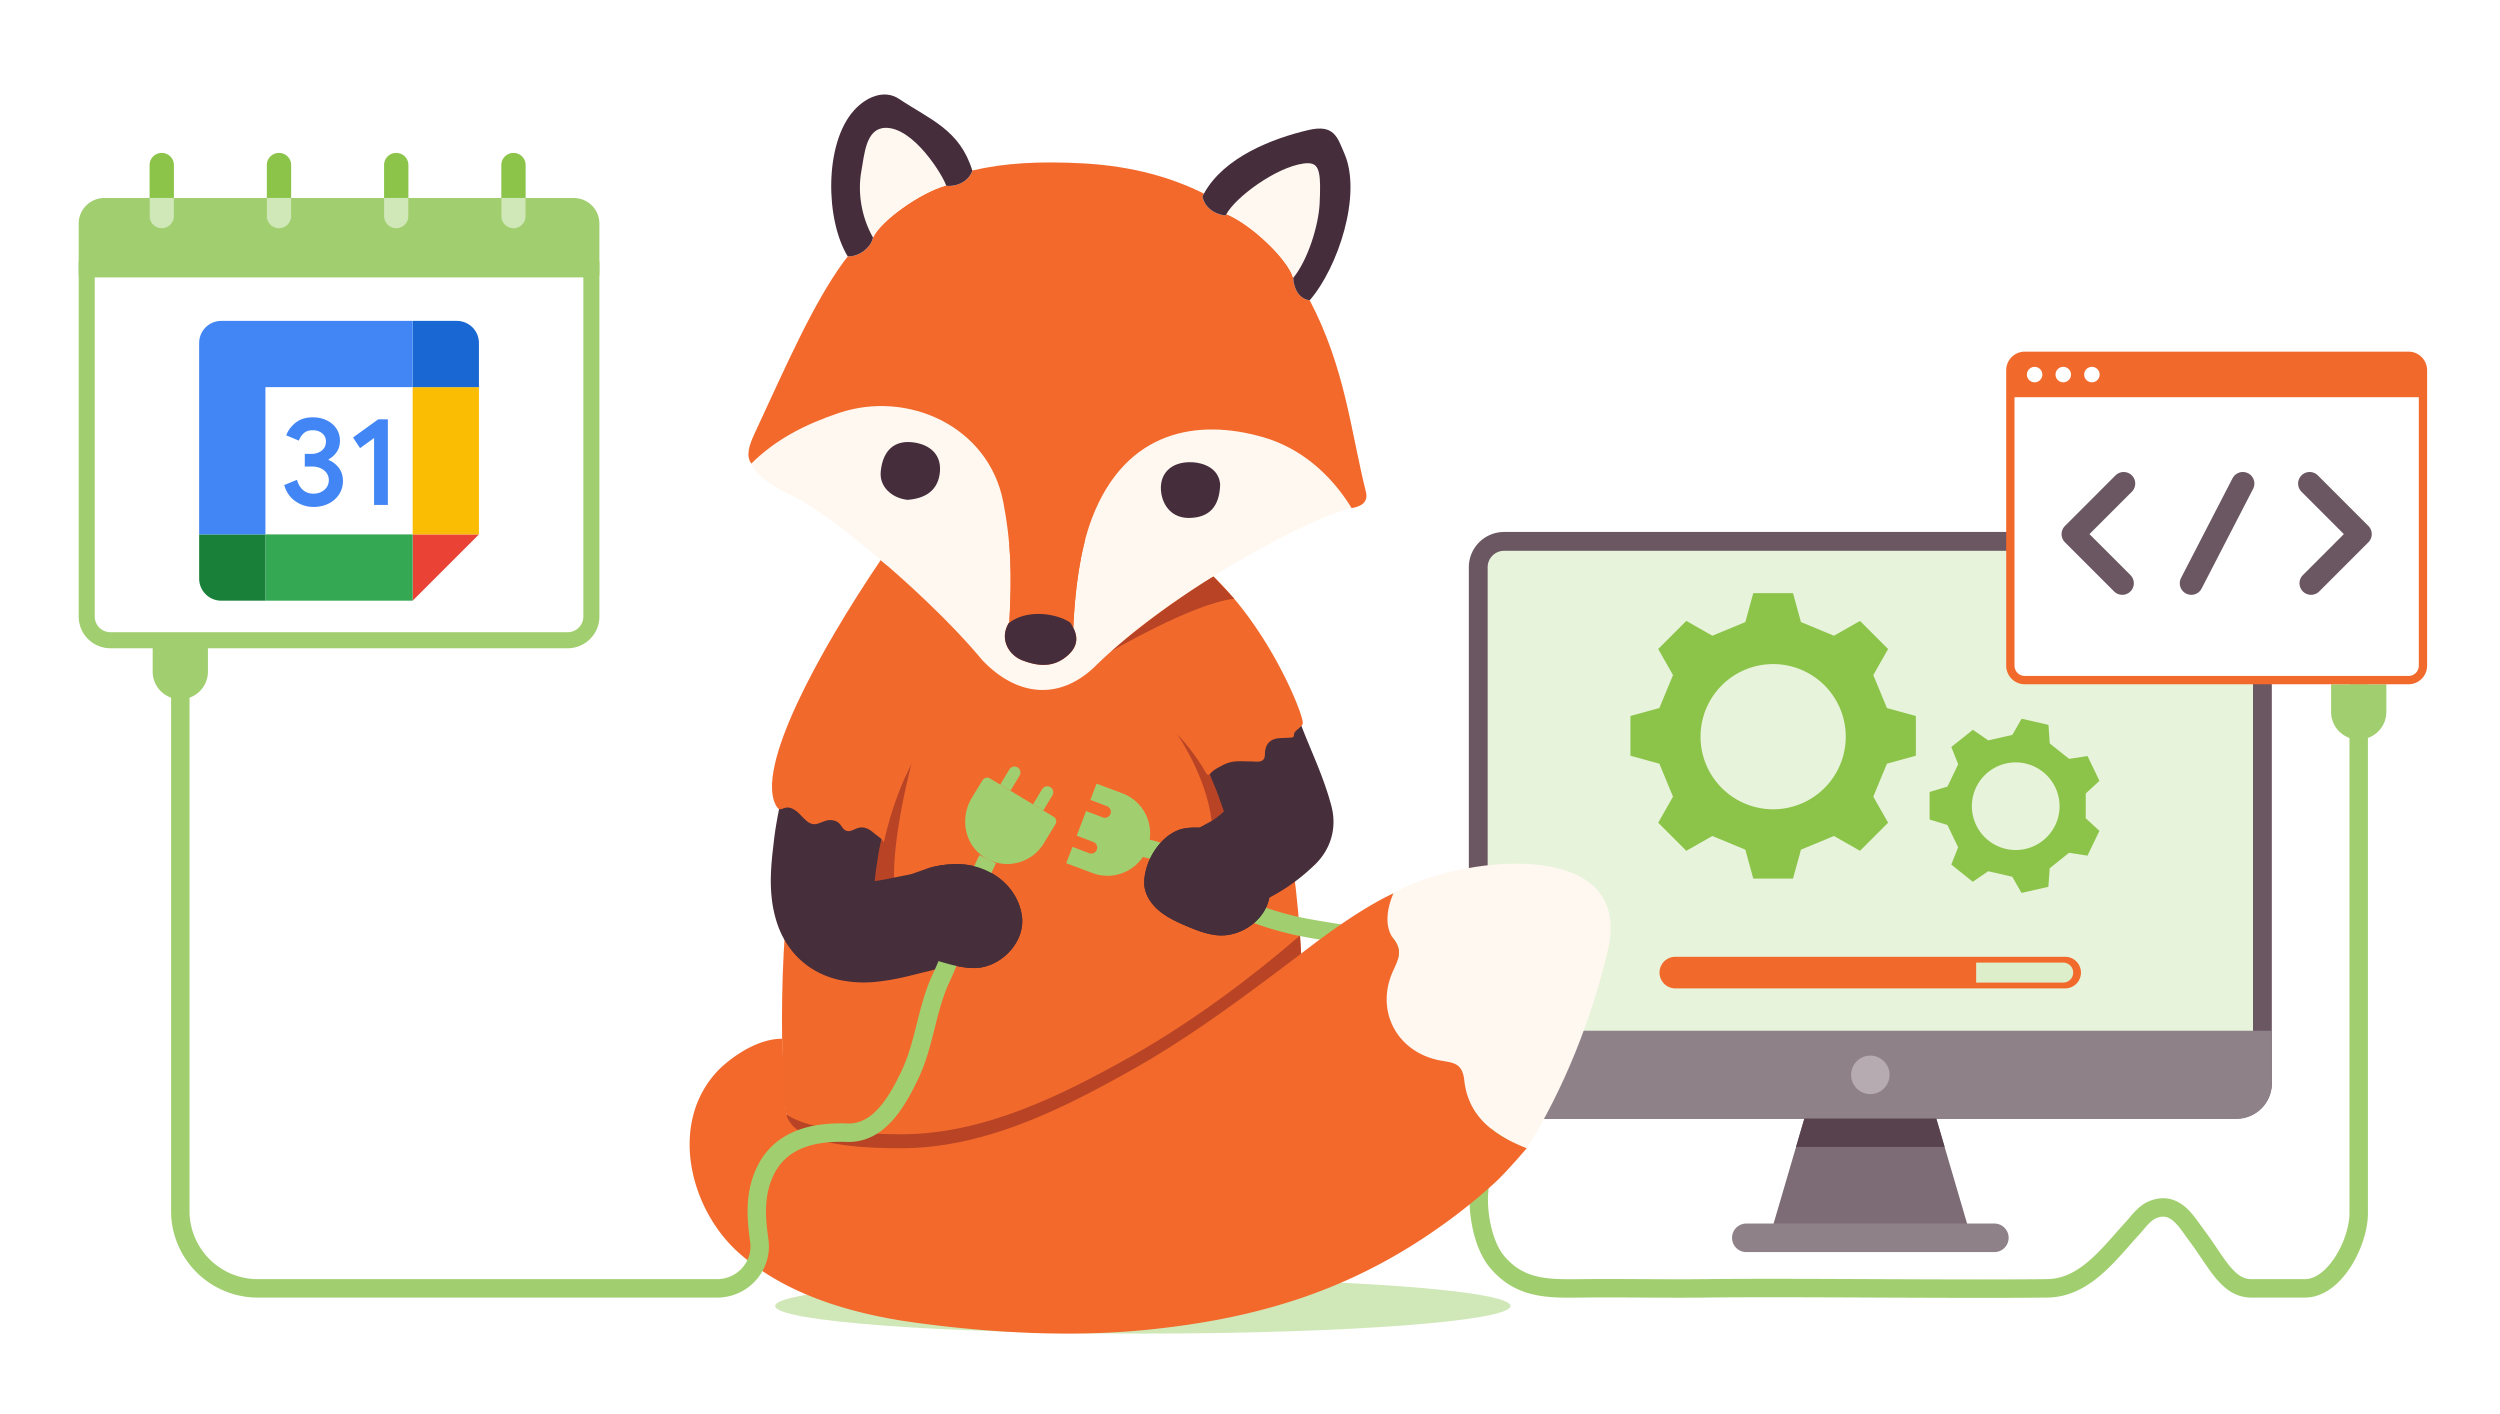 <?xml version="1.0" encoding="UTF-8" standalone="no"?>
<svg viewBox="0 0 267 151" xmlns="http://www.w3.org/2000/svg" xmlns:xlink="http://www.w3.org/1999/xlink" xml:space="preserve" style="fill-rule:evenodd;clip-rule:evenodd;stroke-miterlimit:10">
  <defs>
    <path d="M0-2.583c-.984-2.574-3.627-4.185-6.393-4.251-1.041-.024-2.474.091-3.389.617-1.932 1.112-3.113 3.909-2.87 6.063.121 1.073.844 2.006 1.734 2.618.889.612 1.936.947 2.975 1.242 1.057.301 2.138.569 3.237.556C-1.928 4.227.799 1.459.316-1.419A6.065 6.065 0 0 0 0-2.583" style="fill:#462e3b;fill-rule:nonzero" id="reuse-0"/>
    <path d="M0-1.081c-.713-2.715-3.234-4.708-6.058-5.176-1.063-.177-2.542-.268-3.539.124-2.104.83-3.632 3.455-3.629 5.642.002 1.09.636 2.128 1.476 2.869.84.74 1.874 1.228 2.903 1.673 1.048.454 2.124.88 3.25 1.025C-2.75 5.444.357 3.075.19.129A6.096 6.096 0 0 0 0-1.081" style="fill:#462e3b;fill-rule:nonzero" id="reuse-1"/>
    <path d="M0 5.902a2.95 2.95 0 0 1-2.951-2.951V0h5.902v2.951A2.95 2.95 0 0 1 0 5.902" style="fill:#a1cf70;fill-rule:nonzero" id="reuse-2"/>
    <path d="M-.825-.825a.825.825 0 1 0 0 1.65.825.825 0 0 0 0-1.65" style="fill:#fff;fill-rule:nonzero" id="reuse-3"/>
    <path d="M0-8.05a1.3 1.3 0 0 0-1.299 1.299v5.452a1.299 1.299 0 1 0 2.598 0v-5.452C1.299-7.468.718-8.05 0-8.05" style="fill:#8cc44a;fill-rule:nonzero" id="reuse-4"/>
    <path d="M0-3.238v1.939a1.299 1.299 0 1 0 2.599 0v-1.939H0Z" style="fill:#d0e7b8;fill-rule:nonzero" id="reuse-5"/>
  </defs>
  <path style="fill:none" d="M0 0h266v150H0z" transform="translate(.25 .75)"/>
  <path d="M0 60.632a2.764 2.764 0 0 1-2.762-2.762V2.762A2.765 2.765 0 0 1 0 0h78.226a2.765 2.765 0 0 1 2.762 2.762V57.87a2.764 2.764 0 0 1-2.762 2.762H0Z" style="fill:#e8f3db;fill-rule:nonzero" transform="translate(160.639 57.82)"/>
  <path d="M0-62.643h-78.226a3.768 3.768 0 0 0-3.768 3.767v55.108A3.767 3.767 0 0 0-78.226 0H0a3.767 3.767 0 0 0 3.767-3.768v-55.108A3.767 3.767 0 0 0 0-62.643m0 2.011c.968 0 1.756.788 1.756 1.756v55.108c0 .969-.788 1.757-1.756 1.757h-78.226a1.758 1.758 0 0 1-1.756-1.757v-55.108c0-.968.787-1.756 1.756-1.756H0" style="fill:#6a5761;fill-rule:nonzero" transform="translate(238.865 119.457)"/>
  <path d="M-21.774 13.111H0L-3.844 0H-17.93l-3.844 13.111Z" style="fill:#7d6c75;fill-rule:nonzero" transform="matrix(-1 0 0 1 188.865 119.457)"/>
  <path d="M0 3.049h-26.49a1.524 1.524 0 0 1 0-3.049H0a1.524 1.524 0 0 1 0 3.049" style="fill:#8f8188;fill-rule:nonzero" transform="translate(212.997 130.675)"/>
  <path d="M0 9.423h78.157c2.1 0 3.802-1.702 3.802-3.802V0H-3.802v5.621c0 2.1 1.702 3.802 3.802 3.802" style="fill:#8f8188;fill-rule:nonzero" transform="translate(160.673 110.084)"/>
  <path d="M-2.055-2.056a2.056 2.056 0 1 0-.002 4.112 2.056 2.056 0 0 0 .002-4.112" style="fill:#b5abb1;fill-rule:nonzero" transform="matrix(0 -1 -1 0 199.752 112.739)"/>
  <path d="M7.569-8.704h3.165L6.267 6.522l-2.664-1.71L7.569-8.704Z" style="fill:#58424e;fill-rule:nonzero" transform="scale(-1 1) rotate(73.649 -178.152 -78.362)"/>
  <path d="M0-2.091A4.684 4.684 0 1 0 9.132-.003 4.684 4.684 0 0 0 0-2.09m4.195-6.53.99-1.727 2.867.656.14 1.985 2.065 1.648 1.967-.303 1.275 2.652-1.464 1.347-.002 2.642 1.463 1.349-1.278 2.649-1.966-.305-2.066 1.647-.143 1.984-2.868.654-.988-1.728-2.576-.59-1.64 1.127-2.299-1.836.735-1.848L-2.738 1-4.641.42l.001-2.942 1.904-.578 1.148-2.38-.733-1.85L-.02-9.163l1.639 1.128 2.576-.586Z" style="fill:#8cc44a;fill-rule:nonzero" transform="translate(210.723 87.106)"/>
  <path d="M0-.001a7.754 7.754 0 1 0 15.507 0A7.754 7.754 0 0 0 0 0m4.783-12.153.848-3.088h4.244l.85 3.088 3.522 1.459 2.783-1.584 3.002 3.002-1.584 2.783 1.459 3.522 3.088.849v4.245l-3.088.849-1.459 3.521 1.584 2.784-3.002 3.001-2.783-1.583-3.522 1.459-.85 3.088H5.631l-.848-3.088-3.523-1.459-2.783 1.583-3.001-3.001 1.583-2.784L-4.4 2.971l-3.088-.849v-4.245l3.088-.849 1.459-3.522-1.583-2.783 3.001-3.002 2.783 1.584 3.523-1.459Z" style="fill:#8cc44a;fill-rule:nonzero" transform="translate(181.619 78.59)"/>
  <path d="M0 3.375h-41.674a1.688 1.688 0 0 1 0-3.375H0a1.687 1.687 0 0 1 0 3.375" style="fill:#f2692c;fill-rule:nonzero" transform="translate(220.559 102.185)"/>
  <path d="M0-2.137h-9.327V0H0a1.069 1.069 0 0 0 0-2.137" style="fill:#ddeeca;fill-rule:nonzero" transform="translate(220.38 104.942)"/>
  <use xlink:href="#a" x="160.925" y="97.463" width="15.59" height="29.191" transform="scale(.974 .973)"/>
  <path d="M-39.268-39.268c-1.63 0-2.95 17.581-2.95 39.269 0 21.685 1.32 39.267 2.95 39.267 1.629 0 2.951-17.582 2.951-39.267 0-21.688-1.322-39.269-2.951-39.269" style="fill:#d0e7b8;fill-rule:nonzero" transform="matrix(0 -1 -1 0 122.054 100.21)"/>
  <path d="M0 17.723c-1.702-1.995-2.117-4.594-2.482-7.081-.105-.713-.21-1.435-.102-2.155.167-1.119.831-2.152 1.426-3.176C-.066 3.432.946 1.358 3.002.198c.127-.072.266-.142.415-.148 1.253-.05.141 5.671.039 6.413-.343 2.492-.836 4.986-1.699 7.408a25.382 25.382 0 0 1-.785 1.951c-.099.216-1.064 1.793-.972 1.901" style="fill:#b84425;fill-rule:nonzero" transform="translate(95.955 83.39)"/>
  <path d="M0-74.246c-.812 1.054-1.885 3.225-2.267 4.015-2.735 5.72-4.813 11.28-6.367 16.83-3.288 11.78-4.156 23.54-3.593 36.81.264 6.23 3.066 12.339 8.635 15.078C1.817 1.147 8.167.647 13.965.612h2.92c5.797.035 12.148.535 17.556-2.125 5.57-2.739 8.372-8.848 8.636-15.078.562-13.27-.305-25.03-3.594-36.81-1.553-5.55-3.631-11.11-6.367-16.83-.381-.79-1.613-4.133-1.641-5.162L0-74.246Z" style="fill:#f2692c;fill-rule:nonzero" transform="translate(95.902 132.772)"/>
  <path d="M0-29.745c1.002.186 2 .48 2.859 1.028.661.421 1.22.978 1.784 1.52 3.113 2.991 7.144 4.716 11.299 5.699 3.877.917 7.751.976 11.412 2.701 6.6 3.112 12.654 9.961 11.175 17.73a13.606 13.606 0 0 1-.837 2.739c-.574 1.358-1.275 2.677-1.608 4.113-.58 2.504.066 6.656 1.698 8.642 2.485 3.024 5.596 2.934 9.119 2.895 4.308-.047 8.816.05 13.124 0 9.919-.114 26.637.115 36.557 0 4.005-.046 6.557-3.633 9.033-6.327.725-.79 1.356-1.762 2.366-2.126 2.32-.834 3.448 1.304 4.641 2.901 2.092 2.799 3.255 5.586 5.808 5.552h5.686c3.17 0 5.74-4.874 5.74-8.043v-56.475" style="fill:none;fill-rule:nonzero;stroke:#a1cf70;stroke-width:1.97px" transform="translate(122.054 120.274)"/>
  <path d="M0-17.944s-2.111 7.816-1.855 12.881c.255 5.063-4.724 0-4.724 0L0-17.944Z" style="fill:#b84425;fill-rule:nonzero" transform="translate(97.352 99.502)"/>
  <path d="M0-14.068s3.098 4.43 3.673 9.249C4.247 0 9.098-8.041 9.098-8.041L0-14.068Z" style="fill:#b84425;fill-rule:nonzero" transform="translate(125.73 92.495)"/>
  <path d="m0-30.136-.117-1.938c-5.267 4.582-11.754 9.362-17.844 12.802-7.69 4.33-15.95 8.43-24.76 8.43-4.37 0-12.94-.5-13.66-3.909l-.008-.14h-.187c.514 5.907 3.44 11.563 8.995 14.169 5.67 2.66 12.34 2.16 18.42 2.12h3.06c6.08.04 12.75.54 18.42-2.12 5.84-2.74 8.78-8.85 9.06-15.08.26-5.83-.969-8.964-1.379-14.334" style="fill:#b84425;fill-rule:nonzero" transform="translate(138.957 131.982)"/>
  <path d="M0-13.604c-.208 1.337-.518 2.699-.794 3.814-.277 1.124-.483 1.998-.634 2.922-.174 1.101-.342 2.151-.383 2.837a6.74 6.74 0 0 0-.011.849l.025.253c.006.02.01.07.01.07-.004-.025-.017-.021-.032-.063-.052-.127-.27-.46-.598-.719-.33-.258-.639-.344-.697-.34-.121.023.531.098 1.329-.024.826-.104 1.811-.328 3.107-.584l.556-.111c.138-.031.236-.054.423-.115l1.51-.539.028-.01a5.192 5.192 0 0 1 6.635 3.145c.935 2.62-.375 5.501-2.922 6.549-.522.213-.998.422-1.703.695-.352.135-.801.287-1.217.406-.419.121-.788.21-1.116.287-.948.223-2.187.573-3.629.826-1.459.227-3.141.498-5.511.004-1.171-.261-2.559-.817-3.769-1.818-1.222-.983-2.082-2.311-2.574-3.491-.133-.304-.221-.578-.322-.873-.087-.275-.147-.504-.216-.759-.119-.49-.212-.976-.274-1.44a16.902 16.902 0 0 1-.136-2.587c.039-1.609.213-2.832.342-4.004.158-1.35.427-2.724.654-3.837.228-1.122.385-2.009.492-2.945a5.77 5.77 0 0 1 6.389-5.078 5.773 5.773 0 0 1 5.079 6.39l-.028.209-.013.081Z" style="fill:#462e3b;fill-rule:nonzero" transform="translate(95.24 98.101)"/>
  <path d="M0 33.142c-3.114-1.234-5.727-3.587-6.094-7.06-.215-2.033-1.478-1.834-2.85-2.145-4.475-1.009-6.64-5.376-4.749-9.507.551-1.203 1.053-2.158.061-3.411-1.071-1.353-.664-3.42-.015-4.889 6.424-3.856 25.742-6.356 22.906 6.005-1.643 7.16-4.746 15.028-8.68 21.233L0 33.142Z" style="fill:#fff8f0;fill-rule:nonzero" transform="translate(162.476 89.263)"/>
  <path d="M0-.394c.717 3.41 7.912 3.72 12.274 3.72 8.813 0 17.078-4.094 24.766-8.434 6.085-3.435 11.594-7.54 17.165-11.745 1.878-1.417 6.347-4.995 10.666-7.059-.649 1.469-1.056 3.537.015 4.889.992 1.253.49 2.208-.061 3.411-1.891 4.131.274 8.498 4.749 9.507 1.372.312 2.635.112 2.85 2.146.42 3.962 3.255 5.944 6.673 7.285 0 0-2.148 2.53-3.375 3.656a59.665 59.665 0 0 1-5.326 4.33c-9.713 7.033-19.679 10.204-32.07 11.425-7.923.781-16.523.303-24.422-.768-6.681-.904-13.961-2.94-19.065-7.568-5.116-4.64-7.383-13.667-2.225-19.254.977-1.058 3.958-3.513 6.944-3.513L0-.394Z" style="fill:#f2692b;fill-rule:nonzero" transform="translate(83.958 119.305)"/>
  <path d="M0 9.15c-2.001 3.296-3.31 6.815-4.123 10.496-.261-.483-.776-.707-1.18-1.079-.404-.372-.976-.607-1.509-.471-.448.115-.883.481-1.319.323-.377-.137-.52-.594-.825-.856-.224-.193-.527-.27-.822-.288-.676-.04-1.186.446-1.789.442-.572-.004-1.075-.589-1.431-.966-.456-.485-1.076-.979-1.72-.772-.192.062-.389.184-.576.122-.13-.042-.215-.164-.287-.281-2.408-3.953 4.53-16.549 11.126-26.316l.993.853L0 9.15Z" style="fill:#f2692c;fill-rule:nonzero" transform="translate(98.517 70.309)"/>
  <path d="m0 .23-.003.003L0 .23Zm-.646 12.491c-2.072 0-5.956-2.058-6.836-4.085-1.172-2.697 1.624-3.77 4.117-5.184.281-.16.922-.623 1.318-1.027-.229-.578-.607-1.755-.857-2.354-.614-1.474-1.249-2.997-1.8-4.698A5.5 5.5 0 1 1 5.76-8.02c.413 1.275.936 2.53 1.49 3.859.759 1.822 1.543 3.704 2.122 5.82.143.519.525 1.912.034 3.614-.329 1.134-.97 2.143-1.907 3.006-1.019.938-2.657 2.45-5.826 3.927a5.476 5.476 0 0 1-2.319.515" style="fill:#462e3b;fill-rule:nonzero" transform="translate(132.768 84.224)"/>
  <path d="M0 9.328c2.43 1.777 4.3 4.681 4.901 5.779a.246.246 0 0 0 .411.033c.308-.396.756-.615 1.245-.875 1.123-.602 1.805-.459 3.094-.453.502.003 1.139.152 1.401-.276.107-.173.104-.389.111-.593.023-.706.317-1.302 1.044-1.526.251-.078.519-.091.782-.103l.93-.043c.101-.004.214-.013.281-.089.076-.088.057-.22.08-.334.068-.339.839-.721.912-1.058a.844.844 0 0 0-.022-.356c-.371-1.759-3.789-9.899-9.526-15.387L2.552-3.946 0 9.328Z" style="fill:#f2692c;fill-rule:nonzero" transform="translate(123.934 67.507)"/>
  <path d="M0 8.014s8.732-5.129 13.148-5.621L10.913 0C9.729.528 2.737 5.435 0 8.014" style="fill:#b84425;fill-rule:nonzero" transform="translate(118.665 61.554)"/>
  <path d="M0-5.871c-1.726.005-2.719-1.192-2.951-2.617-.308-1.943.895-3.477 3.391-3.327 1.099.062 2.767.634 2.893 2.361C3.277-7.121 2.209-5.886 0-5.871M-30.054-7.8c-1.779-.21-2.987-1.475-2.861-2.97.16-1.893 1.115-3.349 3.229-3.19 1.626.116 3.276 1.018 3.098 3.141-.16 2.013-1.547 2.88-3.466 3.019m38.005-6.684c-6.995-2.024-14.686-.785-18.298 8.625-1.043 2.732-1.581 6.139-1.844 9.268a61.934 61.934 0 0 0-.156 2.445c.543 1.06.459 2.056-.645 3.007-1.58 1.362-3.299 1.047-4.797.479-1.399-.539-2.482-2.226-1.462-3.967.022-.018.042-.026.074-.044.284-5.164.188-8.554-.641-12.889-1.564-8.12-10.239-12.001-17.584-9.509-3.492 1.181-6.643 2.733-9.326 5.397.716 1.626 2.961 2.738 4.636 3.581C-39.666-6.873-35.234-3.489-30.875.4c3.266 2.925 6.499 6.127 8.813 8.921 3.697 3.884 8.262 4.369 12.112.599C-6.417 6.454-1.832 3.137 2.606.37c6.408-3.997 12.518-6.834 14.783-7.286-2.242-3.651-5.47-6.421-9.438-7.568" style="fill:#fff8f0;fill-rule:nonzero" transform="translate(126.972 61.184)"/>
  <path d="M-3.306-3.005C-1.193-3.192-.275-1.556-.14.074c.175 2.114-1.276 3.075-3.166 3.25-1.5.14-2.772-1.06-2.997-2.832.123-1.918.98-3.317 2.997-3.497" style="fill:#462d3b;fill-rule:nonzero" transform="scale(-1 1) rotate(-89.538 -24.948 72.611)"/>
  <path d="M.225.005c2.201.176 3.177 1.489 3.066 3.823C3.033 5.54 1.327 5.984.225 5.967c-2.492-.038-3.587-1.654-3.132-3.569C-2.571.991-1.49-.132.225.005" style="fill:#462d3b;fill-rule:nonzero" transform="scale(1 -1) rotate(-4.233 -684.865 -1742.477)"/>
  <path d="M0 3.993c7.343-2.487 16.015 1.392 17.575 9.51.835 4.342.93 7.731.641 12.89 2.02-1.546 5.236-.927 6.514-.011.125.182.228.361.319.54h.003c.162-3.678.671-8.24 2.001-11.711 3.609-9.413 11.302-10.654 18.293-8.634 3.97 1.148 7.195 3.917 9.435 7.572.985-.169 1.805-.602 1.522-1.745C54.66 5.803 54.106-.779 50.299-8.057c-1.07-.096-1.716-1.193-1.757-2.383-.545-1.953-4.441-5.695-7.135-6.811-.025.047-.059.097-.079.142-.853-.05-2.215-.631-2.483-2.051.049-.097.107-.187.159-.282-3.314-1.662-7.518-2.925-12.808-3.224-4.67-.263-8.562-.047-11.929.76l.008.023c-.502 1.357-1.942 1.703-2.791 1.609l-.015-.041c-2.838.8-6.972 3.791-7.807 5.564-.238 1.163-1.616 2.085-2.688 2.005-.158.208-.317.403-.473.618C-2.742-7.654-5.445-1.449-8.994 6.198c-.604 1.301-.922 2.363-.34 3.192C-6.643 6.728-3.492 5.176 0 3.993" style="fill:#f2692b;fill-rule:nonzero" transform="translate(89.575 40.12)"/>
  <path d="M4.199-11.365c2.03.303 1.876 3.033 2.008 4.866.168 2.31-.544 4.892-2.008 6.917C3.562-1.436-.222-4.86-2.955-5.964c.448-1.016 4.156-5.848 7.154-5.401" style="fill:#fff8f0;fill-rule:nonzero" transform="scale(-1 1) rotate(-6.256 183.75 904.315)"/>
  <path d="M0-3.35c-.022.018-.047.031-.068.048C-1.089-1.559-.009.124 1.396.663c1.495.572 3.212.883 4.797-.484 1.096-.945 1.18-1.943.64-3a4.656 4.656 0 0 0-.318-.54C5.236-4.277 2.021-4.896 0-3.35" style="fill:#462d3b;fill-rule:nonzero" transform="translate(107.791 69.862)"/>
  <path d="M0 13.792c-1.235-2.172-1.661-4.815-1.242-7.094.331-1.808.475-4.539 2.526-4.618 3.029-.118 6.188 5.089 6.524 6.148.004.012.012.03.015.042.849.093 2.288-.252 2.79-1.61l-.008-.023c-1.333-4.36-4.494-5.428-7.807-7.642-1.617-1.08-3.559-.19-4.823 1.211-3.19 3.531-3.071 11.668-.679 15.591h.016c1.073.08 2.45-.841 2.688-2.005" style="fill:#462d3b;fill-rule:nonzero" transform="translate(93.236 11.576)"/>
  <path d="M0-3.597c.077-1.55.075-2.584-.067-3.254-.188-.415-.431-.761-.736-1.002-.24-.075-.537-.078-.907-.029-2.961.401-7.264 3.598-8.245 5.405 2.694 1.116 6.59 4.858 7.136 6.811C-1.24 2.401-.115-1.282 0-3.597" style="fill:#fff8f0;fill-rule:nonzero" transform="translate(140.936 25.346)"/>
  <path d="M0 .724C.021.679.054.629.079.582c.982-1.807 5.284-5.004 8.245-5.404.37-.05.667-.046.907.028.381.118.612.422.736 1.002.142.67.144 1.704.067 3.254-.115 2.315-1.24 5.998-2.819 7.931.04 1.19.687 2.287 1.756 2.383l.008.001c3.016-3.47 5.603-11.291 3.704-15.657-.751-1.729-1.075-3.173-3.862-2.515-3.796.894-8.998 2.878-11.144 6.786-.052.095-.111.185-.159.282C-2.214.093-.853.674 0 .724" style="fill:#462d3b;fill-rule:nonzero" transform="translate(130.902 22.286)"/>
  <use style="fill:#462e3b;fill-rule:nonzero" transform="translate(108.807 99.125)" xlink:href="#reuse-0"/>
  <use xlink:href="#b" x="159.992" y="92.155" width="3.343" height="4.933" transform="scale(.836 .987)"/>
  <use style="fill:#462e3b;fill-rule:nonzero" transform="translate(135.429 94.793)" xlink:href="#reuse-1"/>
  <use style="fill:#a1cf70;fill-rule:nonzero" transform="translate(251.91 73.079)" xlink:href="#reuse-2"/>
  <path d="M0 39.611a2.533 2.533 0 0 1-2.53-2.53V0h53.897v37.081a2.533 2.533 0 0 1-2.53 2.53H0Z" style="fill:#fff;fill-rule:nonzero" transform="translate(11.791 28.767)"/>
  <path d="M0-41.324h-55.611v37.938A3.386 3.386 0 0 0-52.224 0h48.837A3.387 3.387 0 0 0 0-3.386v-37.938Zm-1.714 1.714v36.224c0 .922-.751 1.672-1.673 1.672h-48.837c-.922 0-1.672-.75-1.672-1.672V-39.61h52.182" style="fill:#a1cf70;fill-rule:nonzero" transform="translate(64.015 69.234)"/>
  <path d="M0 8.273h-55.611v-5.54A2.733 2.733 0 0 1-52.878 0h50.145A2.733 2.733 0 0 1 0 2.733v5.54Z" style="fill:#a1cf70;fill-rule:nonzero" transform="translate(64.015 21.147)"/>
  <path style="fill:#fff" d="M28.097 93.675h15.726v15.726H28.097z" transform="matrix(-1 0 0 1 72.17 -52.326)"/>
  <path d="M0 7.077 7.077 0H0v7.077Z" style="fill:#ea4335;fill-rule:nonzero" transform="translate(44.073 57.074)"/>
  <path style="fill:#fbbc04" d="M43.822 93.675h7.077v15.726h-7.077z" transform="matrix(-1 0 0 1 94.971 -52.326)"/>
  <path style="fill:#34a853" d="M28.097 86.598h15.726v7.077H28.097z" transform="matrix(-1 0 0 1 72.17 -29.523)"/>
  <path d="M0-7.077v4.718A2.359 2.359 0 0 0 2.359 0h4.718v-7.077H0Z" style="fill:#188038;fill-rule:nonzero" transform="translate(21.27 64.152)"/>
  <path d="M0 7.077V2.359A2.359 2.359 0 0 0-2.359 0h-4.718v7.077H0Z" style="fill:#1967d2;fill-rule:nonzero" transform="translate(51.15 34.272)"/>
  <path d="M0-22.803h-20.444a2.359 2.359 0 0 0-2.359 2.359V0h7.077v-15.726H0v-7.077Z" style="fill:#4285f4;fill-rule:nonzero" transform="translate(44.073 57.075)"/>
  <path d="m0-5.159-1.498 1.083-.749-1.136L.44-7.151h1.03v9.143H0v-7.151Zm-8.38 6.77c-.588-.397-.995-.977-1.217-1.744l1.364-.562c.124.472.34.837.649 1.097.307.259.68.387 1.116.387.447 0 .83-.136 1.151-.407a1.3 1.3 0 0 0 .481-1.036c0-.428-.169-.778-.507-1.049-.338-.272-.763-.407-1.27-.407h-.788v-1.351h.708c.436 0 .803-.118 1.102-.354.299-.236.448-.558.448-.969 0-.365-.133-.656-.4-.875-.268-.218-.606-.328-1.017-.328-.401 0-.719.106-.955.321a1.879 1.879 0 0 0-.515.788l-1.351-.562c.179-.508.507-.956.989-1.343s1.097-.582 1.844-.582c.552 0 1.049.106 1.49.321.44.214.786.51 1.036.888.25.379.374.804.374 1.276 0 .482-.117.888-.349 1.222-.232.335-.517.59-.855.769v.081c.437.18.816.476 1.097.855.285.383.429.841.429 1.376 0 .535-.136 1.012-.407 1.431a2.82 2.82 0 0 1-1.122.989 3.54 3.54 0 0 1-1.611.361 3.33 3.33 0 0 1-1.914-.593" style="fill:#4285f4;fill-rule:nonzero" transform="translate(39.953 51.937)"/>
  <path d="M0-22.378c-2.02 4.107-3.057 8.584-4.98 12.711-1.559 3.346-1.742 7-3.327 10.322-1.385 2.902-3.33 6.303-6.698 6.183-4.013-.144-7.409.913-8.912 4.455-.98 2.307-.823 4.678-.481 7.058.388 2.706-1.758 5.113-4.49 5.113h-49.073a8.273 8.273 0 0 1-8.271-8.078v-61.228" style="fill:none;fill-rule:nonzero;stroke:#a1cf70;stroke-width:1.97px" transform="translate(105.488 114.133)"/>
  <use style="fill:#462e3b;fill-rule:nonzero" transform="translate(108.807 99.125)" xlink:href="#reuse-0"/>
  <path d="M0 3.342c-.885 2.349-3.502 3.545-5.851 2.66l-2.82-1.053.666-1.747 1.776.676a.643.643 0 0 0 .825-.37.643.643 0 0 0-.37-.825l-1.775-.677 1-2.626 1.776.677a.645.645 0 0 0 .826-.37.645.645 0 0 0-.37-.826l-1.776-.677.659-1.729 2.773 1.035A4.547 4.547 0 0 1 0 3.342" style="fill:#a1cf70;fill-rule:nonzero" transform="translate(122.544 87.241)"/>
  <path d="M0 34.634a1.545 1.545 0 0 1-1.544-1.544V1.544C-1.544.693-.852 0 0 0h40.978c.852 0 1.544.693 1.544 1.544V33.09c0 .852-.692 1.544-1.544 1.544H0Z" style="fill:#fff" transform="translate(216.25 38)"/>
  <path d="M0-35.523h-40.978a1.989 1.989 0 0 0-1.988 1.989v31.546c0 1.098.89 1.988 1.988 1.988H0c1.098 0 1.988-.89 1.988-1.988v-31.546c0-1.098-.89-1.989-1.988-1.989m0 .888c.607 0 1.101.494 1.101 1.101v31.546c0 .607-.494 1.1-1.101 1.1h-40.978c-.606 0-1.1-.493-1.1-1.1v-31.546c0-.607.494-1.101 1.1-1.101H0" style="fill:#f2692c;fill-rule:nonzero" transform="translate(257.228 73.079)"/>
  <path d="M0-4.677h39.722c1.178 0 2.134.955 2.134 2.134V0h-43.99v-2.543c0-1.179.955-2.134 2.134-2.134" style="fill:#f2692c" transform="translate(216.782 42.424)"/>
  <path d="M-.826-.826a.825.825 0 1 0 0 1.65.825.825 0 0 0 0-1.65" style="fill:#fff;fill-rule:nonzero" transform="matrix(0 -1 -1 0 217.296 39.18)"/>
  <use style="fill:#fff;fill-rule:nonzero" transform="matrix(0 -1 -1 0 220.357 39.18)" xlink:href="#reuse-3"/>
  <use style="fill:#fff;fill-rule:nonzero" transform="matrix(0 -1 -1 0 223.417 39.18)" xlink:href="#reuse-3"/>
  <path d="m0-10.65 5.399 5.4L.149 0" style="fill:none;fill-rule:nonzero;stroke:#6a5761;stroke-width:2.47px;stroke-linecap:round;stroke-linejoin:round" transform="translate(246.671 62.293)"/>
  <path d="M-8.743-5.325H3.243" style="fill:none;fill-rule:nonzero;stroke:#6a5761;stroke-width:2.47px;stroke-linecap:round;stroke-linejoin:round" transform="scale(-1 1) rotate(62.687 -170.906 -166.309)"/>
  <path d="m0-10.65-5.4 5.4L-.15 0" style="fill:none;fill-rule:nonzero;stroke:#6a5761;stroke-width:2.47px;stroke-linecap:round;stroke-linejoin:round" transform="translate(226.809 62.293)"/>
  <use style="fill:#462e3b;fill-rule:nonzero" transform="translate(135.429 94.793)" xlink:href="#reuse-1"/>
  <path d="m0-9.297-1.134 1.862C-2.37-5.406-1.989-2.692-.086-1.27a4.547 4.547 0 0 0 6.618-1.271L7.79-4.606a.581.581 0 0 0-.198-.801L.798-9.493A.583.583 0 0 0 0-9.297" style="fill:#a1cf70;fill-rule:nonzero" transform="translate(104.932 92.632)"/>
  <path d="m0-.564-.976 1.622L-2.07.401l.976-1.623A.637.637 0 1 1 0-.564" style="fill:#a1cf70;fill-rule:nonzero" transform="translate(108.892 83.395)"/>
  <path d="m0-.564-.976 1.622L-2.07.401l.976-1.623A.638.638 0 1 1 0-.564" style="fill:#a1cf70;fill-rule:nonzero" transform="translate(112.398 85.504)"/>
  <use style="fill:#8cc44a;fill-rule:nonzero" transform="translate(17.274 24.38)" xlink:href="#reuse-4"/>
  <use style="fill:#8cc44a;fill-rule:nonzero" transform="translate(29.796 24.38)" xlink:href="#reuse-4"/>
  <path d="M0-8.05c-.718 0-1.299.582-1.299 1.299v5.452a1.298 1.298 0 1 0 2.598 0v-5.452A1.3 1.3 0 0 0 0-8.05" style="fill:#8cc44a;fill-rule:nonzero" transform="translate(42.318 24.38)"/>
  <use style="fill:#8cc44a;fill-rule:nonzero" transform="translate(54.84 24.38)" xlink:href="#reuse-4"/>
  <use style="fill:#d0e7b8;fill-rule:nonzero" transform="translate(15.975 24.38)" xlink:href="#reuse-5"/>
  <path d="M0-3.238v1.939a1.299 1.299 0 1 0 2.598 0v-1.939H0Z" style="fill:#d0e7b8;fill-rule:nonzero" transform="translate(28.497 24.38)"/>
  <use style="fill:#d0e7b8;fill-rule:nonzero" transform="translate(41.019 24.38)" xlink:href="#reuse-5"/>
  <use style="fill:#d0e7b8;fill-rule:nonzero" transform="translate(53.54 24.38)" xlink:href="#reuse-5"/>
  <use style="fill:#a1cf70;fill-rule:nonzero" transform="translate(19.256 68.778)" xlink:href="#reuse-2"/>
</svg>
